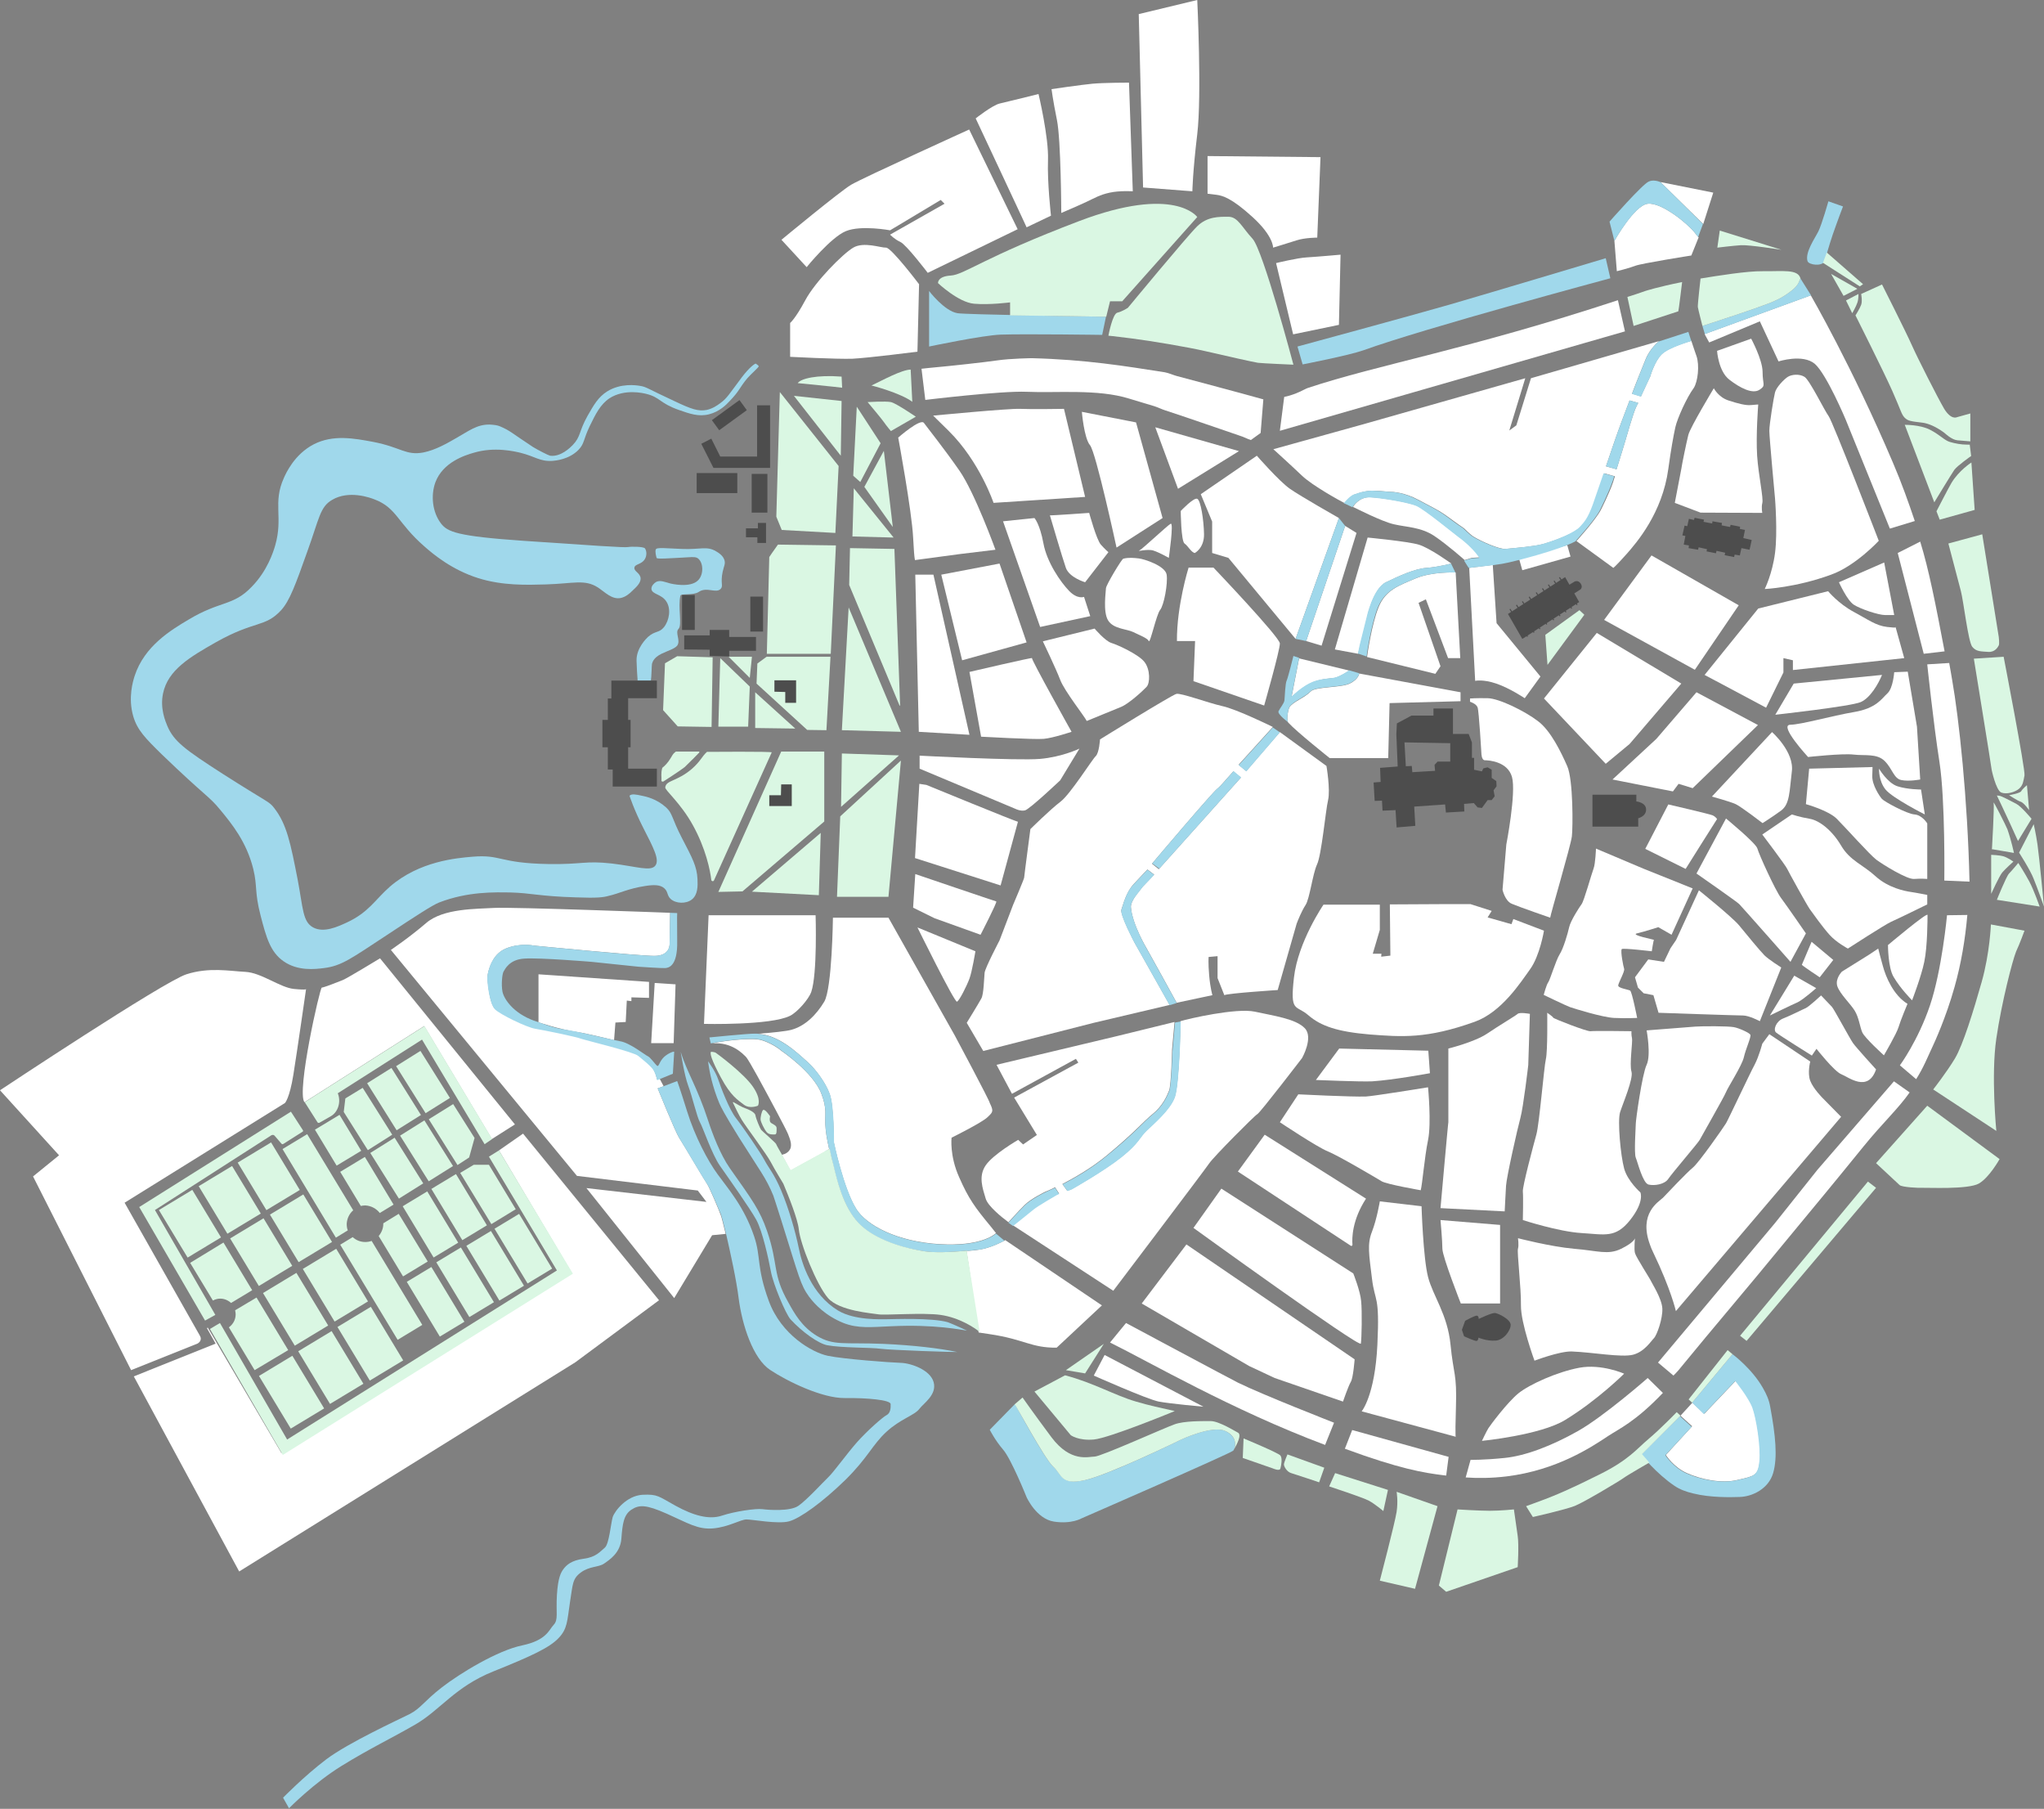 <?xml version="1.0" encoding="utf-8"?>

<svg version="1.1" id="Livello_1" xmlns="http://www.w3.org/2000/svg" xmlns:xlink="http://www.w3.org/1999/xlink" x="0px" y="0px"
	 viewBox="0 0 754.6 667.6" style="enable-background:new 0 0 754.6 667.6;" xml:space="preserve">
<rect x="0" y="0" width="754.6" height="667.6" fill="#808080" stroke="none"/>
<style type="text/css">
	.st0{display:none;}
	.st1{display:inline;stroke:#000000;stroke-width:0.89;stroke-miterlimit:10;}
	.st2{fill: white;}
	.st3{fill:#a0d8eb;}
	.st4{fill:#daf7e3;}
	.st5{fill:#4D4D4D;}
</style>
<g id="Livello_2_00000101073911736054876400000007648433737962889123_" class="st0">
	<path class="st1" d="M367.8,519.8c-18.3-2.7-59.9,12.2-102.8,14.9c-22.6,1.4-47.8,2-65.3,16.3C63.9,662.1,42.8,463.5,40.2,441.4
		c-0.5-21.3,67.4-107,64-124.1L58.4,254c-5.6-30,36.8-42.9,45.6-40.5c-4.6-31.3,26.6-28.8,52.2-39.9c10.8-7.3,23.7-18.4,33.1-9.6
		c5.1,4.7,17.2,4.7,20.1,4.2c2.7-0.5,3.2-1.6,8-13.4c2.7-6.7,6.4-7.9,9.7-10.1c6.5-4.6,10.6,1,12.1,1.4c8.5,2.3,14.9,7.6,21.7,5.9
		c7.5,1,10-9,18.4-17.8c17.4-18.4,20.4-22.2,19.7-29.7c-0.6-5.5,1.3-5.1-1.6-14.9c-1-3.3,2.6-6.5,4.5-9.6c3.1-5,7.2-3.2,16.1-4.1
		c20.3-2,21.8-21,49.6-35.6c5.8-3,18.1-5,35.6-8.2c3.8,0.1,30.7-2.5,34.7,8.8c2.6,7.4-6.4,14.2-3.1,19.4s13.4,0.2,23.5,3.8
		c12.1,4.4,16.9,18.6,22.5,34.7c13.6,39.3,75.9-0.5,77.3,2.2c52.7-1.4,80.4-43.5,116.9-0.7c15.4,18.1,60.9,149.2,66.6,168.1
		c21.7,132.9-61,174.7-64.9,184.8c-22.1,26.4-27.6,36.5-67,81.2c-22,33.9-87.1,15.8-117.3,10.1c-11-2.1-24.4-11.4-48.2-10
		c-17.8,4.6-32.2,7.7-41.9,10.6L367.8,519.8z"/>
</g>
<g id="Livello_1_00000049217459411168692530000013546976312261620393_">
	<g id="a">
		<path class="st2" d="M112.4,406.8l44.2-28.1l25,41.7l8.5-5.4l-49.8-61.3c0,0-12,7.3-13.7,8s-7.1,2.8-7.8,2.8
			S109.4,403,112.4,406.8z"/>
		<polyline class="st2" points="49.4,508 79.6,495.9 76.4,490.2 76.7,490 103.9,536.3 210.9,469.5 184.2,424.6 193.1,418.4 
			243.3,479.9 212.4,502.8 88.3,580 		"/>
		<path class="st2" d="M477.4,123.4l-6.3-26.3c0,0,7.8-1.9,11.3-2.1s12.5-1,12.5-1l-0.6,25.9L477.4,123.4L477.4,123.4z"/>
		<path class="st2" d="M470,91.4c0,0,0.2-4.2-7.6-11.3s-11.1-7.9-13.3-8.2s-3.3-0.4-3.3-0.4V57.6l41.7,0.4l-1.2,29.7
			c0,0-4.5,0-7.6,1S470,91.4,470,91.4L470,91.4z"/>
		<path class="st2" d="M489.7,282.7l-17.2-12.5l-12.4,14.4l-2.8-2.3c0.1-0.1,0.1-0.2,0.1-0.2l12.5-13.8c0,0-13.4-6.6-18.7-7.7
			c-5.3-1.2-15.2-4.9-16.9-4.5c-1.7,0.4-28.2,16.8-28.2,16.8s-0.3,5-1.6,6.2c-1.3,1.2-9.4,14.1-13,16.8S380.4,306,380.4,306
			s-2.3,17.4-2.3,17.9S374,334,374,334l-5,13.1c0,0-5.3,10.1-5.5,11.9s-0.3,7.9-1.2,9.5c-0.9,1.7-5.4,9-5.4,9l6.1,10.4l40.8-10.4
			l28-6.6l-13-23.1c0,0-5.4-10.3-4.8-12.1c0.7-1.8,1.6-6.3,4.7-9.6l4.9-5.2l2.5,1.9l-4.2,4.4l-2.1,2.7c0,0-2.4,2.9-2.3,4.9
			c0.5,6.4,5.8,15.2,5.8,15.2l5,9l6.1,11.1l13.2-2.8c0,0-0.8-2.6-1.2-7.3c-0.4-4.6-0.2-6.8-0.2-6.8l3.3-0.3v8.1l2.5,6.3
			c1.2-0.7,19.7-1.9,19.7-1.9l7-24.5c0.5-1.3,1.8-4.6,3.3-6.9s2.6-11.4,4.2-14.9c1.7-3.5,3.2-20.1,4.1-23.8
			C491.2,291.4,489.7,282.7,489.7,282.7z M425.3,318.8l0.3-0.4c0,0,22-26,23.8-27.3c1.2-0.9,3.9-4.2,5.9-6.4l2.8,2.3l-30.3,33.8
			L425.3,318.8z"/>
		<path class="st2" d="M502.4,248.7l-0.6-0.1c0,0-0.2,2.1-3.5,3.7c-3.3,1.6-12.7,1.1-14.4,2.9c-2.3,2.4-6.6,3.8-7.9,5.9
			c-0.4,0.7-1.2,4.7-0.4,5.6c3.1,3.4,15.3,13.1,15.3,13.1h21.6l0.5-20.3l26.2-0.7v-3.3L502.4,248.7L502.4,248.7z"/>
		<path class="st2" d="M492.7,250.2c2-0.4,5.4-2.7,5.4-2.7l-18.5-4.5l-2.8,14.3c0,0,3.1-3.1,6.6-4.9
			C486.9,250.5,490.7,250.5,492.7,250.2L492.7,250.2z"/>
		<path class="st2" d="M511.7,214.9c4.7-2.3,10.6-5,14.9-5.3c4.2-0.3,9.2-1.6,9.2-1.6s-8-5.8-12.1-7s-18.8-2.6-18.8-2.6l-12.1,41.3
			l8.6,1.6l0.8-3.3l2.5-10C504.6,227.9,507,217.2,511.7,214.9z"/>
		<path class="st2" d="M534.6,242.9h4.5l-1.7-31.6c0,0-8.7-0.4-14.8,2.2c-6.1,2.6-11.1,4.2-13.7,10.7c-2.5,6.2-4.1,17.3-4.2,18.2
			v0.1l25.2,6.2l1.9-2.8l-8.1-23.4l2.7-1.3L534.6,242.9z"/>
		<path class="st2" d="M626.3,131.4c-0.3-0.7-1.1-3.3-1.9-5.6c0,0-8.3,2.3-10.9,4.9c-2.7,2.6-4.3,8.3-4.3,8.3s-1.9,4-3.4,7.3l-3.3-1
			c1.8-4.8,3.8-9.6,4.9-12.4c1.7-4.4,5.1-7,5.1-7l-47.3,13.7l-5.4,17.4l-2.6,1.9l5.9-19.3l-60.2,17.1l-32.8,9.1
			c0,0,6.4,5.8,10.6,9.8c3.9,3.7,14.1,9.3,15.7,10.1l0,0c0,0,2.2-2.7,3.7-3.2s2.8-1,5-1.3s6.1,0.2,7.9,0.3c1.1,0,5.5,0.2,10.7,3
			s6.8,3.5,9.2,5.1c2.1,1.4,4.9,3.6,7.6,5.4c0,0,2.4,2.4,3.4,3c2.7,1.7,9.6,4.8,12,4.6c4.1-0.4,10.5-0.9,13.8-1.8
			c5.3-1.5,11.9-4.2,13.9-6.4c1.4-1.6,2.9-2.8,4.8-8.4c1.2-3.5,2.6-7.5,3.9-11.3l3.9,1.1c-0.3,0.8-0.5,1.6-0.7,2.2
			c-1.4,4.1-4.5,10.2-4.5,10.2c-2,3.8-9,11.5-9,11.5l0,0l13.6,9.9c0,0,0.7-0.4,4.8-5c3.9-4.4,13.3-15.3,15.5-31.5
			c1-7.3,1.9-12.2,2.6-15.4c0.7-3.2,4.2-11,6.8-14.5C626.8,140.9,627.5,134.8,626.3,131.4L626.3,131.4z M604,150.3
			c-0.9,1.6-4,12.5-4,12.5s-1.7,5.7-3.2,10.4l-3.9-1.1c2.3-6.9,4.3-12.5,4.3-12.5s2-5.6,4.4-11.8l3.2,0.9
			C604.4,149.5,604.1,150,604,150.3z"/>
		<path class="st2" d="M545.1,204.1c-1.4-1.7-3.8-4-6.5-6c-2-1.4-12.6-10.3-15.6-11.5c-2.9-1.2-12.6-2.9-17-3.1
			c-4.4-0.2-6.5,3.6-6.5,3.6l0,0c0.7,0.3,10.6,5.4,15.1,6.4c4.7,1.1,9.9,1,14.9,4.3c4.9,3.3,11.1,8.8,11.2,8.9l0,0l2.6-0.8l3-0.2
			C546.4,205.9,546,205.2,545.1,204.1z"/>
		<path class="st2" d="M481.7,379.5c-3.3-3.5-11.6-4.6-18.4-6.1s-24.6,2.6-27.5,3.5c0,0,0,0.1,0,0.2c0,2.2-0.5,23.1-2.1,27.7
			c-1.7,4.8-8,10.1-10.5,12.5s-2.7,4.5-9.2,9.7s-18.4,11.9-18.4,11.9l-1.6,0.6l-1.8-2.5c4.4-2.3,10.6-5.8,16.2-10.4
			c10.8-8.9,13.6-12.6,17.2-15.5s5.2-6.6,6-8.6s1.1-15.2,1.1-15.2l0.9-9.9v-0.2l-21.2,5.2L367.9,393l5.7,10.7l23.6-12.9l0.9,1.4
			l-23.7,12.9l8.4,13.8l-5.1,3.5l-1.8-1.7c0,0-9.2,5.3-12,9.4s-1.1,8.6,0,12.3c0.8,2.7,5.7,6.7,8.4,8.7c0,0,3.4-3.8,5.9-6.3
			s7.8-5,7.8-5s1.4-0.5,3.5-1.6l1.5,2.3l-0.9,0.4c0,0-7.1,4.1-8.6,5.2s-7.6,6.1-7.6,6.1l37.1,24.2c0,0,33.8-44.6,35.4-47
			s16.7-17.6,17.8-18.2c1.1-0.6,16.5-20.7,16.5-20.7S485,382.9,481.7,379.5z"/>
		<path class="st2" d="M259.9,377.9c0,0,24.7,0.6,31.8-3c2.6-1.3,6.8-6,7.8-8.8c2.3-6.7,1.6-28.3,1.6-28.3h-39.5L259.9,377.9
			L259.9,377.9z"/>
		<polygon class="st2" points="339.2,270.1 337.9,212.1 344.6,212.1 357.9,271.2 		"/>
		<path class="st2" d="M339.5,283.7l35.3,14.8c0,0,1.9,1,3.6,0.6s13-11.1,13-11.1l7.1-11.7c0,0-6.4,3.1-14.6,3.8s-44.4-1.2-44.4-1.2
			V283.7L339.5,283.7z"/>
		<path class="st2" d="M362.2,271.9c0,0,19.7,1.1,23.1,0.8s10.3-2.6,10.3-2.6s-15-26.8-14.6-27.2s-23.1,5.1-23.1,5.1L362.2,271.9
			L362.2,271.9z"/>
		<polygon class="st2" points="355.2,243.7 379,237.1 369,208 347.5,212.1 		"/>
		<path class="st2" d="M337.9,206.7l16.4-2.2l13.2-1.6c0,0-7.6-21-13.3-29.2c-5.7-8.2-11.8-15.8-13.1-17.6s-9.5,5.4-9.5,5.4
			s5,27,5.5,36.8S337.9,206.7,337.9,206.7L337.9,206.7z"/>
		<path class="st2" d="M375.8,303.3c-0.4,0.1-33.8-13.6-33.8-13.6l-2.6-0.4l-1.6,27.4l31.6,10.1L375.8,303.3z"/>
		<path class="st2" d="M362,345c0,0,6.3-12.2,5.8-12.3s-29.9-10.1-29.9-10.1l-0.8,12.4l7.9,3.9L362,345L362,345z"/>
		<path class="st2" d="M360.1,351.1c0,0-1.2,7.4-2.2,10.1s-3.7,8.1-4.6,8.5s-14.6-27.4-14.6-27.4L360.1,351.1L360.1,351.1z"/>
		<path class="st2" d="M401.2,266.1c-0.8-1.7-8.2-11-9.8-15.2s-6.4-14.2-6.4-14.2l19.1-4.7c0,0,3.9,4.6,6.2,5.3s10,4.2,12.2,7
			s2.1,7.8,0.8,9.2s-6.5,6.2-9.4,7.4S401.2,266.1,401.2,266.1L401.2,266.1z"/>
		<path class="st2" d="M384,231.4l18.5-4l-2.3-7.1c0,0-2.4,1-5.5-2.2s-8.2-10.5-9.5-17.6s-3.3-9.3-3.3-9.3l-11.6,1.2L384,231.4
			L384,231.4z"/>
		<path class="st2" d="M400.6,183.4l-33.8,2.2c0,0-5.1-15.2-16.5-26.5c-4.9-4.8-5.8-5.7-5.8-5.7s28-2.7,32.1-2.5s16.2,0,16.2,0
			L400.6,183.4L400.6,183.4z"/>
		<path class="st2" d="M387.6,190.2c0.6,0.1,14.5-0.9,14.5-0.9s2.7,9.9,4.3,11.7s2.8,2.8,2.8,2.8l-8.6,11.1c0,0-5.8-1.7-7.1-5.3
			C392.2,205.9,387.6,190.2,387.6,190.2z"/>
		<path class="st2" d="M414.7,206.2c-0.6,0.1-6.4,9.8-6.4,10.9s-1.2,8.7,0.8,11.9s6.9,3.1,9.3,4.3s5.2,2.2,5.7,3.3s2.8-9.8,4.2-11.5
			s2.9-9.7,2.4-13s-8.4-5.8-10.3-6S416.7,205.7,414.7,206.2z"/>
		<path class="st2" d="M431.5,205.9c0,0-3.5-2-5.7-2.7s-6.3,0.5-5.2,0s10.4-9.3,11.6-9.9S431.5,205.9,431.5,205.9z"/>
		<path class="st2" d="M429.2,191.2l-17,10.9c0,0-7.6-35.2-9.8-37.8s-3-12.3-3-12.3l20,3.9L429.2,191.2L429.2,191.2z"/>
		<polygon class="st2" points="457.4,166.5 434.9,180.4 426.5,157.7 		"/>
		<path class="st2" d="M441.1,204.1c0,0,3.5-1.8,3.4-7s-1.2-12.4-2.5-13s-6.1,4.5-6.1,4.5s0.1,11.1,1.4,12S439.8,203.9,441.1,204.1z
			"/>
		<path class="st2" d="M448,209.5h-9.2c0,0-4.4,14-4.3,27.1h6.7l-0.6,14.8l26.1,9c0,0,5.8-20.3,5.8-22.9
			C472.5,235.2,448,209.5,448,209.5L448,209.5z"/>
		<path class="st2" d="M465.4,159.8l1-12.4c-11.1-3.1-20.8-5.6-31.9-8.6c-1.2-0.3-3.2-1.2-4.5-1.4c-14.7-2.3-29.3-4.7-49.1-5.2
			c0,0-7.8,0.1-12.6,0.8c-4.7,0.7-18.7,2.2-21.2,2.4s-6.9,0.7-6.9,0.7l1.4,11.5c0,0,28-3.4,37.4-3c11,0.5,26.2-1.1,37.8,2.5
			c3.2,1,6,1.8,9.3,2.8c1.3,0.4,2.9,1.2,4.2,1.6c10.4,3.4,20.2,6.9,26.8,9.1c2.8,0.9,3.3,1.4,4.7,1.8L465.4,159.8L465.4,159.8z"/>
		<path class="st2" d="M485.8,398.6l8.6-11.6l32.9,0.8l0.6,8.3c0,0-13.5,2.5-21.3,3C502.1,399.3,485.8,398.6,485.8,398.6z"/>
		<path class="st2" d="M472.5,414.2l6.8-10.3c0,0,19.8,1,25,0.8c2.6-0.1,22.9-3.4,22.9-3.4s1.3,13.2,0,19.5s-2.1,16.3-2.7,18.5
			c0,0-12.6-2.2-14.4-3.3c-1.8-1.1-16.2-9.6-20-11.1S472.5,414.2,472.5,414.2z"/>
		<path class="st2" d="M504.3,442.4c-5.2,8-5.2,14.7-5,17c0,0.3-0.3,0.6-0.6,0.4L457,432.4l9.9-13.6L504.3,442.4L504.3,442.4z"/>
		<path class="st2" d="M440.6,453.2l10.3-14.5l48.7,31.3c0,0,2.6,6.5,2.9,10.2c0.4,3.7,0.2,14-0.1,15.7
			C502,497.6,440.6,453.2,440.6,453.2L440.6,453.2z"/>
		<path class="st2" d="M421.5,481.1l16.5-21.8l62.1,42.4c0,0-0.5,6.8-1.4,8.3s-2.9,7.3-2.9,7.3l-25.2-8.7l-9.4-4.4L421.5,481.1z"/>
		<path class="st2" d="M537.5,530.3l-34.8-9.4c0,0,4.9-5.8,5.8-24.6c0.9-18.7-0.9-15.4-2-24.4s-1.8-12.7,0-17.3s2.9-11.2,2.9-11.2
			l15.4,1.8c0,0,0.6,19.1,2.4,26.1c1.8,7,7.2,13.8,8.3,25s2.4,10.5,2,23.1C537.1,532.2,537.5,530.3,537.5,530.3L537.5,530.3z"/>
		<path class="st2" d="M531.8,450.3l22,1.8v29h-14.5c0,0-6.8-17.3-6.8-20.2S531.8,450.3,531.8,450.3z"/>
		<path class="st2" d="M547.1,531.8c0,0,21.5-2.1,30.7-7.7c12.1-7.4,21.8-17.1,21.8-17.1s-8.4-3.7-16.5-2.2s-18.4,6.1-22.6,9.5
			c-4.2,3.5-10.3,11.7-11,12.8S547.1,531.8,547.1,531.8z"/>
		<path class="st2" d="M566.5,502.2c0,0-5.1-13.9-5-20.4s-1.5-19.6-1.1-20.9s0-3.9,0-3.9s11.9,3.1,20.7,3.9c8.8,0.7,12.5,2.4,17.4,0
			s5.1-3.9,5.1-3.9s-0.4,4,0,5.5s5.7,9.7,5.9,10.3s4,6.4,4.2,10.1s-2,9.9-3.1,11s-3.5,5-7.7,6.1c-4.3,1.1-14.9-0.9-22.7-1.2
			C575.7,498.7,566.5,502.2,566.5,502.2z"/>
		<path class="st2" d="M555.5,447.1c-0.4,0-23.7-1.2-23.7-1.2s2.9-32.7,2.9-31.6s0-23.7,0-23.7V387c0,0,9.7-2.4,14.3-5.5
			s10.5-6.6,11.3-7.3s4.5,0,4.5,0l-0.6,18.9c0,0-1.8,15.5-2.9,19.5s-5.1,21.8-5.3,25S555.5,447.1,555.5,447.1L555.5,447.1z"/>
		<path class="st2" d="M562.2,450.3c0,0,13.2,4.3,21.7,4.8s12.5,2,17.9-4.8s3.8-10.2,3.8-10.2s-4.7-4.1-6-8.8
			c-1.3-4.7-2.5-17.6-1.5-20.8s5-12.4,4.2-15s0.5-11.1,0.2-12.3s-0.2-2.6-0.2-2.6s-13.8-0.2-15.1,0s-13.8-4.7-13.8-5
			s-2.2-1.8-2.2-1.8s0.2,14.1-0.5,17.1s-2.4,23.8-3.5,27.8s-5.2,19.3-5,21.1S562.2,450.3,562.2,450.3L562.2,450.3z"/>
		<path class="st2" d="M607.9,380.3c0,0,1.7,9.1,0,12.7s-4,20.4-4,21.7s-0.7,10.9,0,12.6s2.6,9.4,4.7,9.9s5.9,0,7.3-2.1
			s11.1-13.4,11.6-14.4s9-15.8,9.7-17.6c0.7-1.8,5.9-9.8,6.6-12.9s2.8-7.6,2.4-8.3s-4-2.4-6.1-2.8s-11.6-0.4-14.2-0.2
			S607.9,380.3,607.9,380.3L607.9,380.3z"/>
		<path class="st2" d="M617.1,345l7.8-17.1l-18.2-7.3l-17.5-7.4c0,0-0.2,5.6-0.9,7.4s-3.5,11.9-4.4,13.1s-4.1,6.2-4.6,8.5
			s-2.1,7.8-3.5,10s-3.5,9.3-4.2,10.3c-0.7,0.9-1.7,4.7-1.7,4.7s8.3,4,9.7,4.5s12,3.8,16.3,4s8.5,0,8.5,0s-1.9-9.7-2.6-10.1
			s-4.5-0.9-4.4-1.9s2.5-5.2,2.2-6.1s-1.4-6.4-0.9-7.3c0.3-0.5,11.1,0.8,11.1,0.8s0.6-4,0.8-4.2c0.2-0.1-8.8-1.8-6.3-2.4
			c3-0.7,7.9-2.3,7.9-2.3L617.1,345L617.1,345z"/>
		<path class="st2" d="M622.3,320.7l-14.9-7.4l8.5-16.4c0,0,15.1,3.5,16.3,4s1.7,1.4,1.7,1.4s-4.7,7.4-5.7,9
			S622.3,320.7,622.3,320.7L622.3,320.7z"/>
		<path class="st2" d="M626.3,322.4l10.9-20.3c0,0,11.1,9.1,11.6,11.1s6.6,15.4,8.7,18.2c2.1,2.8,9.2,13.1,9.2,13.1L661,355
			c0,0-17.9-20.3-18.9-21.3S626.3,322.4,626.3,322.4L626.3,322.4z"/>
		<path class="st2" d="M711.5,333.8v-3.5c0,0-4-0.8-6.1-1.1s-8.3-1.5-13-5.8s-9.4-5.7-12.7-11.3s-8-9.3-11.6-9.9s-6.6-1.6-6.6-1.6
			l-10.9,7.4c0,0,8.7,11.5,9.2,12.7c0.5,1.1,7.3,13.4,8.3,14.8s4.7,6.6,7.3,9.5s6.8,5.1,6.8,5.1s13.9-9,16-9.9
			S711.5,333.8,711.5,333.8L711.5,333.8z"/>
		<path class="st2" d="M705.9,369.2c0,0,3.4-8.8,4.5-14.2c1.2-5.7,1.2-16.1,1.2-17.3S697,348.8,697,348.8s0,8.4,2.1,11.8
			C701.6,364.9,705.9,369.2,705.9,369.2z"/>
		<path class="st2" d="M704.2,370.5c0,0-2.6,6.2-3.3,8.6s-5.4,10.4-5.4,10.4s-7.1-6.4-8-8.5s-1.2-5.4-2.8-8s-5.4-6.1-6.4-9
			c-0.9-2.8,1.7-5.4,1.7-5.4l10.1-6.3l3.3-2.2c0,0,1,4,1.7,6.4C696.2,360.6,699,367.3,704.2,370.5L704.2,370.5z"/>
		<path class="st2" d="M692.6,394.7c0,0-7.3-8-8.5-9.7s-7.1-12.7-7.8-13.4s-4-4.2-4-4.2s-4.5,4.2-5.7,4.7s-5.7,2.8-8.3,3.8
			s-3.8,4.2-2.6,5.2s13.2,8.5,13.2,8.5l1.7-2.5c0,0,6.6,8.4,9.2,9.4S689.6,403.4,692.6,394.7L692.6,394.7z"/>
		<path class="st2" d="M679.7,412.2l-6.8-6.9c0,0-3.5-3.5-4.6-6.4s0-7.1,0-7.1l-15.1-10.1l-2.6,3.5c0,0-1.2,4.6-2.8,7.7
			c-1.7,3.1-9.7,20.2-10.6,21.7S627,429.4,624.9,431c-2.1,1.7-9.4,9.4-11,11.1c-1.6,1.5-9,5.7-4.8,17.2c0.3,0.9,0.7,1.9,1.2,2.9
			c6.6,13.7,8.4,21.7,8.4,21.7L679.7,412.2L679.7,412.2z"/>
		<path class="st2" d="M711.5,324.4v-20.5c0,0-1.9-3.1-4.7-3.3s-11.1-4.7-12-5.7s-3.7-5.2-3.6-8.5l0.1-3.3l-23.4,0.6l-1.2,13.1
			c0,0,8.3,2.3,11.4,5.4s12.2,13.3,14.6,15.1s11.3,7.3,13.9,7.1S711.5,324.4,711.5,324.4L711.5,324.4z"/>
		<path class="st2" d="M710.6,300.6l-1.4-9.2c0,0-5,0-8.7-1.2s-6.8-6.5-6.8-6.5s-0.2,4.5,2.4,7.7S710.6,300.6,710.6,300.6
			L710.6,300.6z"/>
		<path class="st2" d="M708.9,287.7l-1.2-19.5l-3.4-20.3l-5,0.2c0,0-0.4,5.9-2.5,7.8s-4,5.5-12.3,6.9s-19.3,4.6-23.6,4.7
			s6.6,11.9,6.6,11.9s12.7-1.4,16.8-0.9s8.6-0.5,11.5,2.4s3.3,6.4,6.1,7S708.9,287.7,708.9,287.7z"/>
		<path class="st2" d="M694.8,249.1l-32.6,3.2l-6.8,11.5c0,0,28.1-3.1,31.6-4.7S693.4,252.5,694.8,249.1z"/>
		<path class="st2" d="M703,242.9l-41.1,4.4v-3.6l-3.5-0.8v5.3l-6.4,13l-22.7-12.1l19.8-24.5l25.8-6.4c0,0,3.8,4.6,9.4,7.6
			s8.2,5.1,12.4,5.6s3.1,0,3.1,0L703,242.9L703,242.9z"/>
		<path class="st2" d="M695.6,207.6l-16.7,7.3c0,0,3,6.7,5.5,8.3s9.1,3.8,11.5,3.8h3.4L695.6,207.6L695.6,207.6z"/>
		<path class="st2" d="M693.6,199.6c0,0-17-44-18.5-46s-7-13.3-8.9-14.5s-4.8-0.9-6.2,0s-4.2,3.8-4.7,5.7s-2.1,11.7-2.1,14.2
			s2.1,25,2.1,25s1,12.4,0,20.1s-3.8,13.3-3.8,13.3s11.4-0.5,24.5-5.3C685,208.9,693.6,199.6,693.6,199.6L693.6,199.6z"/>
		<path class="st2" d="M646.5,125l-12.6,4.5c0,0,0.5,7.5,4.5,10.6s8.5,5.4,11.1,3.8c2.6-1.7,1.2-1.7,1.2-6.8
			C650.6,132.6,646.5,125,646.5,125z"/>
		<path class="st2" d="M650.6,189.3l-22.8-0.1l-9.5-3.6c0,0,2.1-10.9,2.4-12.5c0.2-1.6,1.9-9.8,2.6-12.6c0.7-2.8,9.4-17.2,9.4-17.2
			s1.7,3.3,5.4,4.5s6.4,1.9,8.4,1.7s2.6-0.2,2.6-0.2s-0.9,11.2-0.4,19c0.5,7.2,2.4,15.6,1.9,17.4
			C650.2,187.3,650.6,189.3,650.6,189.3L650.6,189.3z"/>
		<polygon class="st2" points="609.7,205 641.9,223.4 625.7,247.2 592.2,228.8 		"/>
		<polygon class="st2" points="620.7,252.3 589.5,233.6 570,257.8 592.8,281.9 601.6,274.6 		"/>
		<polygon class="st2" points="595.3,287.7 611.5,272.7 626.3,255.5 649,267.6 624.9,290.9 619.7,289.3 617.6,292.1 		"/>
		<path class="st2" d="M632,294l22.2-23.8c0,0,8.3,7.3,7.3,14.6c-0.9,7.3-0.7,12-4,14.4s-6.8,4.6-6.8,4.6s-7.8-6-9.9-7
			C638.6,295.8,632,294,632,294L632,294z"/>
		<path class="st2" d="M572.3,338.7c0-0.9,7.6-26.6,8-30s0.5-20.9-1.7-25.9s-6.1-13.2-10.9-16.7c-4.7-3.6-14.2-8.3-18.4-8.4
			s-6.6,0.1-6.6,0.1v1.2c0,0,2.3,0.7,2.8,2.1s1.4,16.9,1.4,16.9s0,2.6,1.3,2.6s8.4,0.4,10,6.2s-2.1,24.9-2.1,24.9l-1.4,16.7
			c0,0,0.9,4.2,3.5,5.2C561,334.8,572.3,338.7,572.3,338.7L572.3,338.7z"/>
		<path class="st2" d="M509.9,353.1l0.1-1.1h-3.2l2.6-8.8v-9.3h-20.8c0,0-9.4,13.7-10.9,26.9s0.7,9.9,5.3,13.9s10.8,6.1,22.6,7.1
			c11.8,0.9,21.1,1.7,38.9-4.7c9.9-3.6,16.8-14.4,20.4-19.4c3.6-5,5.1-14.2,5.1-14.2l-11.3-4.3l-0.7,1.9l-8.8-2.5l1.5-2.4l-7.8-2.5
			h-10.7l-19.1,0.1l0.2,18.9L509.9,353.1L509.9,353.1z"/>
		<polygon class="st2" points="487.9,238.3 482.2,236.6 496.6,194.1 500.8,196.7 		"/>
		<path class="st2" d="M478.3,235.8l16-44.6c0,0-14.1-8-18.1-10.8S464,168.2,464,168.2l-20.7,14.2l4.2,10.1v11.6l6,1.8L478.3,235.8
			L478.3,235.8z"/>
		<path class="st2" d="M597.3,110.8c-55.3,18.2-88.4,23.7-114.5,32.4c-1.4,0.5-4,2.3-8.7,3.3l-1.6,12.5l127.4-36.7L597.3,110.8
			L597.3,110.8z"/>
		<path class="st2" d="M717.9,240.4c-3.4-17.9-5.8-30.1-9-40.5l-8.3,4.2l9.6,37.2L717.9,240.4L717.9,240.4z"/>
		<path class="st2" d="M719.6,244.7c0.4,2,0.7,4.1,1.1,6.3c2.5,14.2,5.7,43.6,6.4,74.4l-9.3-0.4c0,0,0.4-29.7-1.8-43.8
			c-2.2-14-4.5-36-4.5-36L719.6,244.7z"/>
		<path class="st2" d="M726.3,337.7c-0.8,9.1-2.3,18-4.7,26.5c-3.2,11.5-7.7,21.1-7.7,21.1c-2.2,4.7-3.8,8.8-6.5,13l-6-5.1
			c0,0,6.7-9.1,11.1-22.1c4.4-13,6.3-33.3,6.3-33.3L726.3,337.7z"/>
		<path class="st2" d="M617.8,507.7c0.6-0.6,1.2-1.2,1.8-1.9c15.4-18.8,21.1-25.1,43.1-51.9c7.1-8.6,13.3-16,25.3-30.8
			c6.9-8.5,12.8-13.9,17-19.9l-5.8-4.1L671,431.7l-15.7,19.7l-43.2,51.5L617.8,507.7L617.8,507.7z"/>
		<path class="st2" d="M541.1,545.3c4.4,0.3,9.4,0.3,15.2-0.4c18.4-2.3,31.1-10.7,37.4-14.9c4.1-2.7,10.1-5.3,20.2-15.9l-5.6-5.5
			c0,0-16.2,14.2-25.8,19.6s-19.2,9.1-27,9.9s-12.6,0.7-12.6,0.7L541.1,545.3z"/>
		<path class="st2" d="M496.5,534.7c20.1,7.4,29.1,8.9,36.5,9.8c0.3,0,0.6,0.1,0.9,0.1l0,0l0.9-6.9l-35.6-9.9L496.5,534.7
			L496.5,534.7z"/>
		<path class="st2" d="M409.8,495.5c14.6,7.2,45,24.9,79.4,37.8l3.3-8.2c0,0-26.6-10.4-35.5-14.8c-3-1.5-41.3-22-41.3-22
			L409.8,495.5C410,495.5,409.5,495.4,409.8,495.5"/>
		<path class="st2" d="M668.5,109l-39.2,14.3l1.7,3.1l18.7-7.8l6.9,14.8c0,0,8.9-2.9,13.4,0.9c4.4,3.9,11.4,20.6,11.4,20.6
			l16.3,40.2l9.2-2.8l0,0c-2.4-7.1-4.8-13.9-8.1-21.6C683.7,135.2,668.5,109,668.5,109L668.5,109z"/>
		<path class="st2" d="M653.4,374.8l9-14.7l8.1,4.6c0,0-4.6,4.1-6.8,5.2C661.4,370.9,653.4,374.8,653.4,374.8L653.4,374.8z"/>
		<path class="st2" d="M665.2,356.1c0.7,0.7,6.6,4.6,6.6,4.6l5-6.4l-8-6.7L665.2,356.1L665.2,356.1z"/>
		<polygon class="st2" points="240.4,385 248.7,385 249.4,363.3 241.7,362.8 		"/>
		<path class="st2" d="M198.8,377.3v-17.7l40.8,2.8v5.9l-6.5-0.2v1.4l-1.7-0.2l-0.4,7.9l-3.8,0.2l-0.5,6.5c0,0-10.1-2.5-13.6-3
			C206.4,379.9,198.8,377.3,198.8,377.3L198.8,377.3z"/>
		<path class="st2" d="M562.9,257.7c0,0-5.5-3.7-10.5-5.4s-7.8-1-7.8-1l-2.2-41.7l8.7-1.1l1.4,21.5l16.2,19.7L562.9,257.7
			L562.9,257.7z"/>
		<path class="st2" d="M627.2,328.6c0,0,12.1,9.7,14.8,12.9c2.6,3.2,7.9,9.6,9.4,11.1s6.2,4.5,6.2,4.5l-7.9,19.8c0,0-4-2.1-6.2-2.1
			s-31.2-1-31.2-1l-1.9-6.5l-3.6-0.7l-2.1-2.1l-1.1-3.8l4.9-6.6l5.8,0.9l2.4-5l2.1-3.1L627.2,328.6L627.2,328.6z"/>
		<path class="st2" d="M403.8,507.7l4-7.6l36.5,19.1c0,0-12.3-1.1-16.5-1.9S403.8,507.7,403.8,507.7L403.8,507.7z"/>
		
			<rect x="561.2" y="204" transform="matrix(0.962 -0.272 0.272 0.962 -34.555 162.623)" class="st2" width="18.5" height="4.4"/>
		<path class="st2" d="M365.7,452.6c-5.7-6.9-8.1-10.1-11.6-18.1c-3.6-8-2.8-14.6-2.8-14.6s11.1-5.5,13.2-7.5s2.4-2.2,0.9-5.3
			c0.1-0.6-12.9-24.9-12.9-24.9L328,338.7h-20.5c0,0-0.3,26.1-3.2,31c-2.9,4.8-7,9-12.2,10.4c-1.9,0.5-6.6,1-11.6,1.4
			c-0.2,0-0.5,0-0.7,0.1c7.8,0.3,14.8,7.2,18.7,10.7c2.3,2.1,6.2,7,7.8,11.5c1.6,4.5,1.5,17.7,1.5,17.7s3.5,17.1,8.3,24.7
			c3.8,6,15,12.1,31,13c14.5,0.8,19.6-3.2,20.5-4c0.1-0.1,0.1-0.1,0.1-0.1L365.7,452.6z"/>
		<path class="st2" d="M371.1,457.7c0,0-0.1,0.1-0.3,0.2c-1.1,0.6-5.2,2.7-9.1,3.3c-1.1,0.2-2.7,0.4-4.5,0.5c-0.1,0-0.3,0-0.4,0
			l0.2,1.2l4.3,28.9c1.4,0.2,2.7,0.4,4,0.6c12.9,1.9,15.3,5.1,24.8,5l16.7-15.6L371.1,457.7z"/>
		<path class="st2" d="M306.1,424.1c-0.8-3.5-1.3-6.5-1.4-9c-0.2-3.8,0.7-5.8-1.5-11.5c-3-7.9-14.8-15.8-14.8-15.8
			c-1.1-1-4.2-3-7.3-3.9c-4.1-1.2-16.7,0.7-18.1,1.2l0,0c7.2-0.6,11.3,3.9,12.4,5s7.5,13.1,7.5,13.1s7.3,13.5,8,15.3
			s1.7,4.1,0.7,5.8c-1,1.7-3,1.9-3,1.9l3.2,5.9l12.8-7L306.1,424.1L306.1,424.1L306.1,424.1z"/>
		<polygon class="st3" points="304.5,424.9 304.5,425 306,424.1 		"/>
		<path class="st2" d="M338.7,129.8l0.6-24.9c0,0-10.3-13.6-12.2-13.5s-8.2-2.3-12.1,0s-14,12.5-17.7,19.4s-5.6,8.4-5.6,8.4v12.5
			c0,0,17.2,0.9,23,0.7C320.7,132.1,338.7,129.8,338.7,129.8L338.7,129.8z"/>
		<path class="st2" d="M442,0c0,0,1.7,35.3,0,49.5s-1.8,21.1-1.8,21.1L422,69.2l-1.6-64L442,0L442,0z"/>
		<path class="st2" d="M418.2,70.6c0,0-4.9-0.3-8.5,0.5c-3.7,0.8-5.4,1.9-8.6,3.4s-9.3,4.1-9.3,4.1s-0.1-26.9-1.6-34.3
			s-2-11.4-2-11.4s10.8-1.6,15.1-2s13.5-0.4,13.5-0.4L418.2,70.6L418.2,70.6z"/>
		<path class="st2" d="M360.2,43.7c0,0,6.2-4.9,8.9-5.5s14.3-3.5,14.3-3.5s3.8,15.9,3.5,24.3s1.1,20.6,1.1,20.6l-9,4.3
			C379.1,84,360.2,43.7,360.2,43.7z"/>
		<path class="st2" d="M375.7,84.6l-33.2,16.1c0,0-7.9-10.4-10.1-11.4s-3.8-2.7-3.8-2.7l20.1-11.4l-1.4-1.4L328.6,85
			c0,0-10.7-2-16.3,0.3s-14.5,13.3-14.5,13.3l-9.3-10.1c0,0,21.5-17.8,25.7-20.3s43.6-20.4,43.6-20.4L375.7,84.6z"/>
		<path class="st2" d="M625.6,85.8c-2.7-3.4-12.3-11.2-17.3-10.6S596,88.9,596,88.9l0.9,11.2c0,0,4.5-1.1,6.8-2s20.7-3.8,20.7-3.8
			l2.7-6.7C626.7,87.2,626,86.3,625.6,85.8z"/>
		<polygon class="st2" points="613,67.2 613,67.2 628.8,82.7 632.5,71.1 		"/>
		<path class="st2" d="M113,365c0,0,0.6,0.5-4.5,0s-12-6-17.9-6.3s-13.4-1.8-21.8,0.9S0,402.4,0,402.4l21.8,24l-9.6,7.8l36.2,71.5
			l24.5-9.8c0,0,2-1,0.9-2.9S46,443.9,46,443.9l59.2-36.8c0,0,1.7-1.7,3.1-10.4S113,365,113,365L113,365z"/>
		<path class="st2" d="M620.4,522.5l4.3,3.9L615,537c0,0,2.8,4.5,7.8,6.7c4.9,2.2,12.6,4,18.7,2.5c6.1-1.4,7.6-1.5,8.2-6.8
			c0.6-5.3-1.2-16.3-2.6-20c-1.4-3.7-6.3-9.8-6.3-9.8l-11.6,12.2l-4.4-4.1"/>
		<path class="st2" d="M261,436.9c-0.9-1.3-8.8-14.7-10.3-17c-1.4-2.2-7.9-18.2-7.9-18.2l2.2-0.8l-1.6-3l-0.9,0.4
			c0,0-0.2-1.7-1.1-3.3c-0.8-1.7-4.1-4.2-5.9-5.7s-18.9-5.5-21-6.3c-2.1-0.7-13.9-3.2-17-3.7s-12.9-5.2-14.9-7.2
			c-1.5-1.5-2.2-6.5-2.5-9.6c-0.1-1.3-0.2-2.6,0.2-3.9c0.7-2.6,2.2-6.7,6.4-8.5c5.4-2.2,10.4-1.1,10.4-1.1s38.9,3.8,44.5,3.8
			c6,0,5.6-4.5,5.6-4.5l0.2-11.4c0,0-58.6-2.2-65-1.8s-18.8,0.1-25.1,5.6c-6.3,5.4-13,9.9-13,9.9L213,434l44.6,5.4l3.2,4.2
			l-44.3-5.1l32.4,40.6l14-23.2l5-0.5c-0.9-3.7-1.6-6.5-1.8-6.9C265.6,447,261.9,438.2,261,436.9z"/>
	</g>
	<g id="b">
		<path class="st3" d="M244.6,390.7c-1.4,1.7-1.4,3.2-2.1,2.6c-0.7-0.6-2.5-3.2-3.4-3.5c-0.9-0.4-6.7-5-10.2-5.5
			c-3.5-0.6-13.8-3.2-18.6-4s-5.4-0.8-13.2-3.6c-7.7-2.8-11.1-8.1-11.6-10.7s-0.1-6.6,0.4-7.4s2.1-4.5,7.7-4.8
			c5.5-0.4,24.8,1.2,24.8,1.2l17.3,1.8c0,0,8.8,0.6,9.9,0.5c1.1-0.1,4.6-0.5,4.4-9.9c-0.1-9.4,0-10.4,0-10.4l-2.6-0.1l-0.2,11.4
			c0,0,0.2,4.4-5.4,4.5s-44.7-3.8-44.7-3.8s-5-1.2-10.4,1.1c-5.4,2.2-6.7,8.8-6.8,10.6c-0.1,1.8,0.8,9.8,2.8,11.8s11.8,6.7,14.9,7.2
			c3.1,0.5,14.9,2.9,17,3.7c2.1,0.7,19.2,4.8,21,6.3s5.1,4,5.9,5.7c0.8,1.7,1.1,3.3,1.1,3.3l0.9-0.4l4.9-2l0.5-8.1
			C248.7,387.9,246,389,244.6,390.7z"/>
		<path class="st3" d="M452.2,528.1c-4.9-2.1-16.3,3.3-16.3,3.3s-26.5,13-35.4,14.9s-8.4-2.1-11.7-5c-3.3-3-14.1-23.1-14.1-23.1
			l-9.3,9.5c0,0,1.9,3.8,4.9,7.3c3,3.4,8.7,17.6,8.7,17.6s3.6,8,10.1,9s10.2-1.2,10.2-1.2s55.1-24,56-25c0.1-0.1,0.2-0.3,0.3-0.5
			C456.3,533.4,456.5,530,452.2,528.1z"/>
		<path class="st3" d="M664.7,102.8c-0.5,0.7-0.4,2.2-3.2,4.4c-3.7,2.9-6.1,4-13.5,6.6s-19.5,6.5-19.5,6.5l0.9,3l39.2-14.3
			L664.7,102.8z"/>
		<path class="st3" d="M608.7,67c-2.3,0.9-14.5,14.8-14.5,14.8l1.8,7.1c0,0,7.4-13.1,12.3-13.7c5-0.6,14.6,7.2,17.3,10.6
			c0.4,0.5,1.1,1.4,1.3,1.7l1.8-4.8L613,67.2C612,66.8,610.2,66.3,608.7,67z"/>
		<path class="st3" d="M423.3,350.1c0,0-5.2-8.8-5.8-15.2c-0.2-2,2.3-4.9,2.3-4.9l2.1-2.7l4.2-4.4l-2.5-1.9l-4.9,5.2
			c-3.2,3.2-4,7.8-4.7,9.6c-0.7,1.8,4.8,12.1,4.8,12.1l13,23.1l2.6-0.8l-6.1-11.1L423.3,350.1z"/>
		<path class="st3" d="M458.2,286.9l-2.8-2.3c-2,2.2-4.7,5.6-5.9,6.4c-1.9,1.4-23.8,27.3-23.8,27.3l-0.3,0.4l2.6,1.9L458.2,286.9z"
			/>
		<path class="st3" d="M457.3,282.4l2.8,2.3l12.4-14.4l-2.6-1.8l-12.5,13.8C457.5,282.2,457.4,282.3,457.3,282.4z"/>
		<path class="st3" d="M498.1,247.4c0,0-3.4,2.3-5.4,2.7s-5.8,0.3-9.3,2.1s-6.6,4.9-6.6,4.9l2.8-14.3l-2.1-0.7c0,0-2,8.1-2.5,9.1
			s-0.7,6-0.8,7.2s-1.7,3-2.2,4.1s3.6,4.1,3.6,4.1c-0.8-0.9,0-4.9,0.4-5.6c1.2-2.1,5.6-3.6,7.9-5.9c1.8-1.8,11.1-1.3,14.4-2.9
			c3.3-1.6,3.5-3.7,3.5-3.7L498.1,247.4L498.1,247.4z"/>
		<path class="st3" d="M522.5,213.5c6.1-2.6,14.8-2.2,14.8-2.2l-1.6-3.3c0,0-5,1.3-9.2,1.6s-10.1,3-14.9,5.3s-7.1,13-7.1,13l-2.5,10
			c-0.4,2-0.7,3.3-0.7,3.3l3.2,1.1c0.1-0.9,1.7-11.9,4.2-18.2C511.4,217.7,516.4,216.1,522.5,213.5z"/>
		<path class="st3" d="M607.4,133c-1.1,2.7-3.1,7.6-4.9,12.4l3.3,1c1.5-3.3,3.4-7.3,3.4-7.3s1.6-5.7,4.3-8.3s10.9-4.9,10.9-4.9
			l-1.1-3.4l-10.8,3.5C612.4,125.9,609.1,128.6,607.4,133z"/>
		<path class="st3" d="M592.9,172.1l3.9,1.1c1.5-4.7,3.2-10.4,3.2-10.4s3.1-10.9,4-12.5c0.2-0.3,0.4-0.9,0.8-1.6l-3.2-0.9
			c-2.4,6.2-4.4,11.8-4.4,11.8S595.2,165.2,592.9,172.1z"/>
		<path class="st3" d="M590.7,188.2c0,0,3.1-6.2,4.5-10.2c0.2-0.6,0.5-1.3,0.7-2.2l-3.9-1.1c-1.3,3.8-2.7,7.8-3.9,11.3
			c-2,5.6-3.4,6.8-4.8,8.4c-2,2.2-8.6,4.9-13.9,6.4c-3.3,0.9-9.7,1.4-13.8,1.8c-2.4,0.2-9.3-2.9-12-4.6c-1-0.6-3.4-3-3.4-3
			c-2.7-1.7-5.5-4-7.6-5.4c-2.4-1.6-3.9-2.3-9.2-5.1c-5.2-2.8-9.6-3-10.7-3c-1.8-0.1-5.7-0.6-7.9-0.3c-2.2,0.3-3.5,0.8-5,1.3
			s-3.7,3.2-3.7,3.2l0,0l0,0l3.2,1.5l0,0l0,0c0,0,2.1-3.8,6.5-3.6s14.1,1.9,17,3.1c2.9,1.2,13.6,10,15.6,11.5c2.7,1.9,5.1,4.3,6.5,6
			c0.9,1.1,1.3,1.8,1.2,1.7l-3,0.2l-2.6,0.8l0,0l0,0l1.7,2.7c0,0,8.8-0.9,12.3-1.5c4.2-0.7,21.1-5.1,27.1-8.3h-0.1
			c0.1,0,0.1-0.1,0.2-0.1l0,0C581.7,199.6,588.8,192,590.7,188.2z"/>
		<path class="st3" d="M431.7,402.6c-0.8,2-2.4,5.7-6,8.6s-6.4,6.7-17.2,15.5c-5.6,4.6-11.7,8.1-16.2,10.4l1.8,2.5l1.6-0.6
			c0,0,11.9-6.7,18.4-11.9c6.5-5.2,6.7-7.3,9.2-9.7s8.8-7.7,10.5-12.5c1.6-4.6,2.1-25.7,2.1-27.9l-2.1,0.4l-0.9,10.1
			C432.8,387.4,432.5,400.6,431.7,402.6z"/>
		<path class="st3" d="M390.1,441.1l0.9-0.4l-1.5-2.3c-2.2,1-3.5,1.6-3.5,1.6s-5.3,2.5-7.8,5s-5.9,6.3-5.9,6.3l1.7,1.2
			c0,0,6.2-4.9,7.6-6.1S390.1,441.1,390.1,441.1z"/>
		<path class="st3" d="M281.1,383.8c3.1,0.9,6.3,2.9,7.3,3.9c0,0,11.7,7.9,14.8,15.8c2.2,5.7,1.3,7.7,1.5,11.5
			c0.1,2.5,0.6,5.5,1.4,9l0,0l-0.1,0.1l0.2-0.1c0.4,2,1,4.1,1.5,6.4c1.2,4.9,3.5,14.9,9.2,21c4.8,5.1,13.7,8.8,24.1,10.4
			c3.7,0.6,9.6,0.4,16.2-0.2v0.1c1.8-0.2,3.3-0.4,4.5-0.5c3.9-0.6,8-2.7,9.1-3.3l-3.1-2.6c-0.9,0.8-6.1,4.8-20.5,4
			c-16-0.9-27.3-7-31-13c-4.8-7.7-8.3-24.7-8.3-24.7s0.1-13.2-1.5-17.7s-5.5-9.4-7.8-11.5c-3.9-3.5-11-10.4-18.7-10.7
			c0.2,0,0.5,0,0.7-0.1c-0.7-0.1-1.4-0.1-2.1-0.1c-2.7,0-16.6,1.4-16.6,1.4l0.5,2.2l0.6-0.1C264.4,384.6,276.9,382.6,281.1,383.8z"
			/>
		<path class="st3" d="M196.8,165c-8.2-5.4-8.4-6-12.1-7.6c-1.1-0.5-2.3-0.6-3.9-0.7c-4.8-0.1-7.9,2.5-12.4,5
			c-3.3,1.9-7.6,4.4-12.1,5.3c-6.5,1.2-8.2-1.9-18.5-3.9c-7-1.3-14.8-2.8-22,0.9c-7.1,3.7-10.2,10.6-11,12.4
			c-4.2,9.3-0.2,14.4-3.2,24.9c-0.7,2.4-2.9,9.4-8.7,15.3c-6.9,7.2-11.5,5-23.3,12.1c-6.4,3.8-16.3,9.7-19.9,20.8
			c-0.6,1.9-2.5,8-0.5,14.9c1.5,5.1,4.5,8.1,10.5,14C76.2,294.3,77,293.6,81.4,299c4.2,5.1,9.6,11.7,12.1,21.7
			c1.6,6.6,0.4,8.3,2.7,17.2c2.1,8.1,3.6,13.5,8.5,16.9c5.3,3.7,11.7,2.9,14.9,2.5c6.5-0.8,10-3.5,23.1-12.1
			c11.2-7.4,16.9-11.1,19.4-12.1c10.6-4.1,20.5-3.8,26.5-3.7c7.5,0.2,10.5,1.4,24,1.8c7.9,0.3,10,0,11.9-0.5c4.4-1,7.2-2.7,13.7-3.7
			c3.2-0.5,5.6-0.5,7.1,0.9c1.4,1.3,0.9,2.6,2.3,3.9c1.9,1.7,5.6,1.9,7.8,0.2c2.3-1.8,2.2-5.1,2.1-7.5c-0.2-4.7-1.9-7.8-5.7-15.1
			c-3.9-7.5-3.4-9.1-5.9-11.4c-3.4-3.1-7.3-4-8.9-4.3c-2.2-0.5-3.9-0.8-4.6,0c0,0,1.6,5,5,11.7c3.9,7.6,6.1,11.8,4.6,14
			c-1.7,2.4-6.8,0.4-16.2-0.7c-9.9-1.1-10.8,0.4-23.3,0.2c-18.4-0.3-17.3-3.6-28.1-2.7c-5.8,0.5-19.5,1.6-30.4,11
			c-5.5,4.8-7.8,9.5-16,13.3c-3.5,1.6-8.5,3.9-12.4,1.8s-3.7-7.1-5.7-17.6c-2.6-13.3-4-20.5-8.7-26.5c-1.9-2.5-2.1-1.8-19-12.6
			c-14-9-18-12-20.4-17.6c-0.7-1.7-2.8-6.5-1.6-12.1c1.8-8.7,10.1-13.5,19.4-18.8c14.5-8.2,18.2-5.4,24.2-11.9
			c3.1-3.4,5.3-9.4,9.6-21.5c4.5-12.4,4.7-16.6,9.2-19.2c6.2-3.7,14.1-0.8,15.6-0.2c8.3,3.1,8.5,8.7,18.5,17.4
			c3.3,2.9,10.1,8.6,19.9,11.7c9,2.8,17.9,2.5,24.9,2.3c10.2-0.3,14.3-2,19.2,1.1c2.6,1.7,5.2,4.6,8.5,3.9c1.8-0.4,3.2-1.6,4.3-2.7
			c1.5-1.4,3.1-2.9,3-4.6c-0.2-2-2.5-2.5-2.3-3.9s2.7-1.1,3.9-3.2c0.7-1.2,0.7-2.9,0-3.9c-0.5-0.7-5.2-0.7-6.2-0.5
			c-1.1,0.3-13.6-0.6-38.7-2.3c-24.6-1.7-28-3.3-30.4-6.4c-3.2-4.2-3.8-10.3-2.1-15.1c2.8-7.6,11.1-10.1,14.2-11
			c7.7-2.3,15-0.5,17.2,0c5.6,1.4,7.2,3.3,11.9,3c1.1-0.1,6.1-0.5,9.6-4.1c2.2-2.3,1.7-3.7,4.1-8.7c2.2-4.5,3.9-8,7.3-10.3
			c5.6-3.6,12.5-1.9,13.7-1.6c5.1,1.3,4.8,3.4,11.9,5.9c4,1.4,7.3,2.6,11.2,1.6s6.4-3.6,7.5-4.8c3.8-3.9,3.6-4.9,6.6-8.5
			c1.5-1.7,4.2-4,4.2-4.4c0-0.3-1.1-1-1.1-1c-0.3,0-2.2,1.2-5.1,5c-4.8,6.4-5.5,7.8-8,9.6c-1.2,0.9-2.8,2-5,2.5
			c-3.1,0.6-5.7-0.3-11.8-3.2c-10.2-4.7-10.3-5.3-12.9-5.7c-1.3-0.2-7-1.1-12.1,2.1c-3.3,2.1-4.9,5-7.2,9c-3.3,5.9-2.4,7.6-5.5,10.8
			c-0.8,0.8-4.3,4.4-8.3,3.9C202.3,168,198.8,166.2,196.8,165L196.8,165z"/>
		<path class="st3" d="M344.7,510.2c-1.2-4.6-8.4-7.1-12.2-7.2c-3.8-0.1-21.2-1.4-26.9-2.6c-5.7-1.2-17.2-7.7-21.8-20.3
			c-4.6-12.6-2.8-16.2-5.4-23.8c-3.7-11-9.8-17.8-13.4-22.8c-3.7-5-8.5-14.2-11.3-23.2S250,399,250,399l-5,1.9l-2.2,0.8
			c0,0,6.5,15.9,7.9,18.2c1.4,2.2,9.3,15.7,10.3,17s4.6,10,5.2,11.4c0.2,0.5,0.9,3.2,1.8,6.9c1.6,6.9,3.9,17.4,4.7,24
			c1.3,10,5.3,22.2,11.6,26.4s19.2,10.5,27.6,10.4s16.8,0.7,16.9,2.2s-0.1,3.4-1.5,4.1c-1.4,0.7-7.3,5.9-11,10.1
			c-3.7,4.2-8.5,10.9-10.5,12.8c-2,1.9-8,8.5-11.1,10.6s-11,1.5-13.3,1.2s-10.1,0.8-14.9,2.4s-10.6-0.1-17-3.6s-6.6-4.4-12.4-4.1
			c-5.8,0.4-10.1,5.9-10.9,8.2c-0.7,2.4-1.3,9.9-2.9,11.3c-1.7,1.4-3.2,3.5-7.8,4.1s-6.4,2.4-7.4,3.7s-2.1,3.2-2.5,9.7
			s0.6,9.1-1.2,11s-2.6,5.7-11.7,7.6s-22.9,10.3-29.6,15.5c-6.7,5.2-7.7,7.7-12,9.9c-4.4,2.2-22.3,10.4-30.6,16.6
			c-8.3,6.3-16,14.2-16,14.2l2.2,3.9c0,0,9.1-9.3,19.5-15.7s17.9-9.9,27.1-15.2s14.6-13.9,28.8-19.6c14.2-5.7,20.8-8.8,24.1-12.3
			c3.3-3.4,3.2-6.4,4.2-13.1c1.1-6.7,0.8-8.7,4-11.1c3.2-2.4,6.6-1.9,8.6-3.3c2-1.4,6-3.9,6.4-9.2s0.8-8.8,3.7-10.7
			s5.4-1.9,13.1,1.5s11.4,5.9,17.1,5.4c5.7-0.5,10.1-3.3,12.3-3.3s11.6,1.8,15.7,0.7s12.4-7.1,20.8-15.3c8.4-8.3,9.9-12.9,15.1-17.7
			s10.4-6.1,12.2-8.5C341,517.9,345.9,514.8,344.7,510.2L344.7,510.2z"/>
		<polygon class="st3" points="494.3,191.2 496.6,194.1 482.2,236.6 478.3,235.8 		"/>
		<path class="st3" d="M235.4,251.2c-0.1-0.9-0.4-6-0.4-7.4c-0.1-4.7,3.8-8.3,4.2-8.7c2.7-2.4,4.1-1.4,5.9-3.6
			c2-2.5,2.7-6.8,0.9-9.5c-1.8-2.8-5.3-2.6-5.5-4.6c-0.1-1.1,0.9-2.1,1.7-2.6c1.5-0.8,3.2,0,5.1,0.5c0.3,0.1,7.6,1.9,10.5-1.2
			c2-2.1,1.9-6.3,0-7.9c-0.7-0.6-1.5-0.7-4.1-0.5c-7.3,0.4-11.2,0.7-11.3,0.2c-0.2-0.7-0.6-2.3-0.3-3.1c0.3-0.9,3.9-0.4,9.6-0.2
			c6.9,0.3,9.2-1.2,12.7,0.9c0.8,0.5,2.6,1.5,3.1,3.4c0.3,1.3-0.2,1.9-0.7,4.1c-0.9,4.2,0.3,5.2-0.7,6.3c-1.7,1.9-5.2-0.9-8.2,1.2
			c-2,1.3-6.5,0.5-6.7,1.3c-1,4.2,0.7,10.9-0.7,12.3c-1.2,1.2,1.2-1.2,0,0c-1.4,1.4,0.9,4.3-0.5,6.2c-1,1.2-3.3,1.8-5.8,3
			c-3.2,1.6-3.3,3.3-3.5,3.7c-0.1,0.3-0.2,5.2-0.4,6.2"/>
		<path class="st3" d="M353.4,499c-6.8-1.4-16.2-2.5-27.2-3c-14.6-0.6-18.4,0.8-24.7-3c-5.4-3.3-8.1-8-10.4-12.2
			c-6.1-10.7-3.6-13.8-7.9-26.4c-2.7-7.8-5.4-11.4-13.8-23.3c-3.5-5-6.4-12.7-7.9-17.3c-4.2-12.9-7.9-18-10.2-25.6
			c0,0,1.3,8.6,2.8,12.6s3.2,11.5,4.3,13.4s4.4,11.8,7.4,16.1s11.1,15.7,13.4,19.9s4.5,14.3,5.4,19.1s5.4,15.5,7.2,17.6
			c4.4,4.8,10.4,9,13.6,9.6c5.2,1,16.1,0.8,19.7,1.3S352.3,499.1,353.4,499"/>
		<path class="st3" d="M369.5,123.5c-6.6,0.2-26.5,4.4-26.5,4.4v-20.5c0,0,5.6,7.4,10.5,8.2c3.1,0.5,46.8,1.2,54.8,1.3l-1.4,6.7
			C407,123.6,378.9,123.2,369.5,123.5L369.5,123.5z"/>
		<path class="st3" d="M357,491.1c-1.9-0.2-11.6-2.4-28.1-1.6c-7.3,0.3-12.1,0.9-17.5-1.2c-6.7-2.7-10.7-7-12.7-9.7
			c-3.2-4.4-3.6-7-10.3-28.3c-1.7-5.3-2.5-7.9-2.9-9c-2.7-6.6-4.9-9.1-12.7-21.5c-5.6-9-6.6-11.2-7.2-12.5
			c-2.6-6.2-3.7-11.7-4.2-15.6c0,0,2.7,3.6,3.7,6.6s4.1,11.2,6.7,14.5s9.1,12.8,10.5,15.5s3.5,4.9,6.1,11.1
			c2.7,6.4,5.2,14.9,6.5,21.3c1.1,5.6,4.6,17,14.5,23c6.1,3.7,16.1,3.2,18.2,3.2s16.2-0.6,22.3,1.1C351.6,488.6,357,491.1,357,491.1
			L357,491.1z"/>
		<path class="st3" d="M480.9,134.5l-1.9-6.6c0,0,42-11.4,55.9-15.4c14.5-4.2,57.9-17.2,57.9-17.2l1.7,7.4c0,0-68.9,18.5-91.2,26.6
			C497.9,131.2,480.9,134.5,480.9,134.5L480.9,134.5z"/>
		<path class="st3" d="M675,74.3c0,0-2.4,8.5-3.7,11.1s-5,7.8-4,11c0.5,1.4,5.3,2,6.2,0.1c0.4-0.9,1.6-5.5,3.1-9.9
			c1.8-5.2,3.8-10.4,3.8-10.4L675,74.3L675,74.3z"/>
		<path class="st3" d="M653.5,519.1c-0.4-2.4-1.4-4.6-2.6-6.7c-4.1-7.3-11.3-12.6-11.3-12.6l-14.9,17.9l0.5,0.5l3.8,3.7l11.6-12.2
			c0,0,4.9,6.1,6.3,9.8c1.4,3.7,3.2,14.6,2.6,20c-0.6,5.3-2.1,5.4-8.2,6.8c-6.1,1.4-13.7-0.3-18.7-2.5c-4.9-2.2-7.8-6.7-7.8-6.7
			l9.7-10.5l-4.3-3.9l-1.8,1.8l-12.5,12.4c0,0,5.6,7,12.3,11.5c1.9,1.3,4.3,2.2,6.9,2.8c6.4,1.6,13.8,1.4,17.1,1.3
			c4.7-0.1,10.7-3,12.4-8.8S655.5,529.8,653.5,519.1z"/>
	</g>
	<g id="c">
		<polygon class="st4" points="265.9,242.9 276.8,253.4 276.2,268.2 265.2,268.2 		"/>
		<polygon class="st4" points="276.8,250.2 277.6,242.4 269,242.4 		"/>
		<polygon class="st4" points="293.6,268.9 278.8,255.5 278.8,268.2 278.8,268.7 		"/>
		<polygon class="st4" points="279.3,252.3 298,269.4 305.1,269.5 306.6,242.4 283,242.4 279.6,244.9 		"/>
		<path class="st4" d="M308.6,201.3l-21.4-0.3l0,0l-1.2,1.7c0,0-2,2.8-2,2.9l0,0l-0.9,35.7h23.6L308.6,201.3z"/>
		<polygon class="st4" points="288.4,277.4 265.2,329.2 264.7,329.2 274.1,329 304.3,303.2 304.3,277.4 		"/>
		<polygon class="st4" points="310.5,297.8 331.9,278.8 310.8,278.1 		"/>
		<polygon class="st4" points="277.6,329.1 302.3,330.4 303,307.4 		"/>
		<polygon class="st4" points="328,331 332.6,280.7 310.2,301.3 309,331 		"/>
		<polygon class="st4" points="262.7,268.3 263.1,242.6 250,242.2 245.5,244.8 244.8,262.1 250.2,268.1 		"/>
		<path class="st4" d="M244.5,283.4c0.9-0.7,2.1-1.9,3.1-3.6c1.1-1.9,1-1.6,1.9-2.4h8.5c0.2,0,0.3,0.3,0.1,0.4c0,0-3.5,3.6-5.1,5.1
			c-0.1,0.1-0.1,0.1-0.2,0.2c-1.6,1.3-8,5.4-8,5.4c-0.3,0-0.6-0.1-0.6-0.3C244.3,286.8,243.9,285.5,244.5,283.4L244.5,283.4z"/>
		<path class="st4" d="M245.6,290.6c0.3-2.7,4.3-2.1,9.8-6.8c3.4-3,3.6-4.5,5.6-6.3c0,0,24.3-0.2,23.9,0.2l-21.3,47.2
			c-0.2,0.5-0.9,0.4-1-0.1c-0.4-3.5-2-11.6-6.9-20.4C251.2,296.3,245.4,291.6,245.6,290.6L245.6,290.6z"/>
		<polygon class="st4" points="332.6,270.1 313.3,224.2 310.8,269.5 		"/>
		<path class="st4" d="M332.1,260.4l-18.6-44.5l0.3-13.6l16.4,0.3l2.1,57.7C332.3,260.5,332.2,260.5,332.1,260.4z"/>
		<polygon class="st4" points="315.2,180.2 329.9,198.4 314.7,198 315.2,180.3 		"/>
		<polygon class="st4" points="309.6,172 287.9,144.7 286.6,190.7 288.6,195.6 308.4,196.7 		"/>
		<polygon class="st4" points="293.1,146.1 310.4,168.2 310.7,148 		"/>
		<polygon class="st4" points="315,175.6 317.6,177.9 325.1,163.6 316.3,150.1 		"/>
		<polygon class="st4" points="329.6,194.5 326.3,166.4 319.1,179.7 		"/>
		<path class="st4" d="M433.7,520.8c-4.9-1.1-9.6-2.1-14.3-3.5c-7.9-2.3-15.6-6.9-26.2-9.7l-11.3,6l13.4,16.1c0,0,2.8,2.1,8.5,1.6
			S433.7,520.8,433.7,520.8z"/>
		<path class="st4" d="M328.9,159.1l9.2-5.3c0,0-7.3-5-9.2-5.4s-8.6,0-8.6,0s5.3,6.3,6.1,7.5S328.9,159.1,328.9,159.1L328.9,159.1z"
			/>
		<path class="st4" d="M634.9,85.1l-0.9,6.3c0,0,5.7-0.7,8.7-0.9s15,1.7,15,1.7L634.9,85.1z"/>
		<polygon class="st4" points="680.6,109.2 685.7,106.6 676,101.1 		"/>
		<path class="st4" d="M681.5,110.9l4.6-2.4c0,0,0.1,1.7-0.4,3.2s-1.9,3.9-1.9,3.9L681.5,110.9z"/>
		<path class="st4" d="M687.1,108.5c0,0,0.5,2.6,0,4s-2.1,3.9-2.1,3.9s10.4,20.7,13.6,27.9s3.3,8.5,4.5,9.8s2.5,1.4,6.6,1.9
			s8.3,3.9,8.3,3.9s2.5,2.4,4.6,2.6s4.8,0.4,4.8,0.4v-10.3l-5,1.4c0,0-2.1,1.1-4.7-3.2c-2.5-4.3-9.7-18.5-11.8-23.2
			c-2.3-5.2-11.1-22.6-11.1-22.6L687.1,108.5L687.1,108.5z"/>
		<path class="st4" d="M714.1,185.4l-10.9-28.6c0,0,5.6-0.1,9.3,1.8s5.3,3.9,7.3,4.5s4.3,1,6.2,1s1.2,0.1,1.2,0.1l0.5,4.1
			c0,0-5,3.5-6.2,5.1C720.4,175,714.1,185.4,714.1,185.4L714.1,185.4z"/>
		<path class="st4" d="M727.8,170.7l1.2,17.5l-12.9,3.6l-1.2-3.1c0,0,4.6-8.9,5.5-10.4C723.2,173.6,727.8,170.7,727.8,170.7z"/>
		<path class="st4" d="M719.3,200.6l12.5-3.4l6.1,37.9c0,0,0.3,2.5,0,3.1s-1.4,2.6-3.9,2.4s-4.4,0-5.9-1.9s-3.2-16.8-4.2-20.6
			S719.3,200.6,719.3,200.6L719.3,200.6z"/>
		<path class="st4" d="M728.7,243.1l11-0.7c0,0,8.1,41.8,7.7,43.8s-0.5,3.6-2,4.9s-4.7,2.2-6.6,1.4s-3.6-8.4-3.6-8.9
			S728.7,243.1,728.7,243.1L728.7,243.1z"/>
		<path class="st4" d="M749.1,299c0,0-2-2.8-3.1-3.1s-4.3-2.4-4.3-2.4s4.1-0.7,4.5-1.5s2.1-2.2,2.1-2.2L749.1,299z"/>
		<path class="st4" d="M750,302.2c0,0-3.8-4.6-5.6-5.5s-5.4-2.9-6.3-3l-0.9-0.1c0,0,3.3,6.9,4.8,10.2s3,6.6,3,6.6L750,302.2z"/>
		<path class="st4" d="M750.8,304.2l-5.4,10.5c0,0,4.1,6.3,5.4,9.7c1.4,3.4,3.8,10.2,3.8,10.2s-1.8-18.8-2.4-22.9
			S750.8,304.2,750.8,304.2z"/>
		<path class="st4" d="M753,334.6l-15.8-2.5c0,0,3.5-8.7,4.5-9.7s3.4-3.9,3.4-3.9s2.4,3.7,4.1,6.9S753,334.6,753,334.6L753,334.6z"
			/>
		<path class="st4" d="M735.1,329.9v-14.4c0,0,3.2,0.1,4.7,0.6s3.5,1.9,3.5,1.9s-3,2.7-4.1,4S735.1,329.9,735.1,329.9L735.1,329.9z"
			/>
		<path class="st4" d="M735.4,313.1c0,0,0.9-15.6,0.6-16.8s4.6,8.5,5.1,9.8c1.5,4.3,2.4,8.7,2.4,8.7l-8.2-1.4"/>
		<path class="st4" d="M747.4,343.5l-12.4-2.3c0,0-0.4,10.6-3.4,21.2s-6.9,23.3-9.9,28.3s-8,11.4-8,11.4l23.3,15.3
			c0,0-2-20.5,0-34.1s6-28.9,7.3-32.1C745.7,348.2,747.4,343.5,747.4,343.5L747.4,343.5z"/>
		<path class="st4" d="M711.5,408.1l-18.9,21.2c0,0,7.8,7.3,8.7,8.1s7.2,1.1,8.6,1s16.8,0.7,20.7-1.6s7.6-9,7.6-9L711.5,408.1z"/>
		<polygon class="st4" points="692.6,438.4 689.6,436.1 642.4,493 644.8,494.9 		"/>
		<polygon class="st4" points="639.6,499.8 637.8,498.3 623.4,516.5 624.7,517.7 		"/>
		<path class="st4" d="M620.4,522.5l-1.4-1.3c0,0-6.1,6.3-10.4,9.9s-7.1,7.6-17.9,13s-16,7.6-20.5,9.3c-2.9,1.1-6.8,2.5-6.8,2.5
			l2.5,4c0,0,12-2.7,15.5-4.1s17-9.5,18-10.3s9.5-5.7,9.5-5.7l-2.7-3.1L620.4,522.5L620.4,522.5z"/>
		<path class="st4" d="M558.9,557.1c0,0-4.9,0.5-8.9,0.5s-11.9-0.5-11.9-0.5l-6.9,28.1l2.7,2.3l26.4-9.1c0,0,0.5-8.1,0-11.5
			S558.9,557.1,558.9,557.1L558.9,557.1z"/>
		<path class="st4" d="M530.7,555.9l-15.1-5.3c0,0,0.6,3.4,0,7.4s-6.2,25.4-6.2,25.4l13,3L530.7,555.9L530.7,555.9z"/>
		<path class="st4" d="M510.7,557.7l1.7-7.8l-19.5-6.2l-2.2,4.9c0,0,12.5,4.1,14.7,5.3S510.7,557.7,510.7,557.7L510.7,557.7z"/>
		<path class="st4" d="M487,547.1l1.9-5.4l-13.6-4.9c0,0-1.3,3-1.3,3.7s1,2.7,2.7,3.2S487,547.1,487,547.1L487,547.1z"/>
		<path class="st4" d="M470,542c0,0,2.4,1.1,2.7,0s0.8-3.8,0-4.8s-13.6-6.3-13.6-6.3l-0.3,7.2L470,542L470,542z"/>
		<path class="st4" d="M79.5,485.3l-22.3-38.7l43-27.6c0.4-0.2,0.9-0.2,1.2,0.2l2.5,2.9c0.2,0.2,0.5,0.3,0.7,0.1l7.1-4.5
			c0.2-0.1,0.3-0.4,0.1-0.6l-4.4-6.8l-56,35.2l24.3,41.9L79.5,485.3z"/>
		
			<rect x="150.9" y="389.3" transform="matrix(0.847 -0.531 0.531 0.847 -188.294 143.888)" class="st4" width="10.6" height="20.5"/>
		
			<rect x="140.2" y="395.6" transform="matrix(0.847 -0.531 0.531 0.847 -193.273 139.168)" class="st4" width="10.6" height="20.5"/>
		<polygon class="st4" points="127.5,405.4 133.9,401.5 144.8,418.8 135.8,424.5 126.9,410.4 		"/>
		
			<rect x="119.4" y="413.2" transform="matrix(0.856 -0.517 0.517 0.856 -199.564 124.976)" class="st4" width="10.6" height="15.5"/>
		<polygon class="st4" points="173.2,427.2 168.9,430 158.3,413.1 167.3,407.5 175.2,420 		"/>
		
			<rect x="152.2" y="415" transform="matrix(0.847 -0.531 0.531 0.847 -201.577 148.455)" class="st4" width="10.6" height="19.9"/>
		
			<rect x="141.2" y="421.4" transform="matrix(0.847 -0.531 0.531 0.847 -206.654 143.587)" class="st4" width="10.6" height="19.9"/>
		
			<rect x="164.1" y="434.6" transform="matrix(0.856 -0.517 0.517 0.856 -205.9 151.63)" class="st4" width="10.6" height="22.1"/>
		
			<rect x="177.4" y="455.5" transform="matrix(0.856 -0.517 0.517 0.856 -215.181 161.621)" class="st4" width="10.6" height="23.6"/>
		
			<rect x="166.3" y="461.6" transform="matrix(0.856 -0.517 0.517 0.856 -219.925 156.749)" class="st4" width="10.6" height="23.6"/>
		
			<rect x="153.5" y="441" transform="matrix(0.856 -0.517 0.517 0.856 -210.732 147.069)" class="st4" width="10.6" height="22.1"/>
		
			<rect x="187.8" y="449.2" transform="matrix(0.856 -0.517 0.517 0.856 -210.425 166.079)" class="st4" width="10.6" height="23.6"/>
		
			<rect x="155.4" y="468.8" transform="matrix(0.856 -0.517 0.517 0.856 -225.215 152.156)" class="st4" width="10.6" height="23.6"/>
		<path class="st4" d="M140.2,447.7l5.1-3.1L134.7,427l-9.1,5.5l7.6,12.6c0.5-0.1,1.1-0.2,1.6-0.2C137,445,139,446.1,140.2,447.7z"
			/>
		<path class="st4" d="M139.8,456.2l9,14.9l9.1-5.5L147.2,448l-5.7,3.5c0,0.1,0,0.2,0,0.3C141.5,453.4,140.8,455,139.8,456.2z"/>
		<path class="st4" d="M130.4,446.7l-17-28.1l-9.1,5.5l19.7,32.7l4.4-2.7c-0.3-0.7-0.4-1.5-0.4-2.4
			C128.1,449.7,129,447.9,130.4,446.7z"/>
		<path class="st4" d="M134.8,458.4c-1.8,0-3.4-0.7-4.6-1.8l-4.6,2.8l21.2,35.1l9.1-5.5l-18.7-31
			C136.4,458.3,135.6,458.4,134.8,458.4z"/>
		
			<rect x="91.9" y="424" transform="matrix(0.856 -0.517 0.517 0.856 -210.124 113.66)" class="st4" width="14.4" height="20.5"/>
		
			<rect x="103.8" y="443.2" transform="matrix(0.856 -0.517 0.517 0.856 -218.335 122.573)" class="st4" width="14.4" height="20.5"/>
		
			<rect x="116.5" y="463.1" transform="matrix(0.856 -0.517 0.517 0.856 -227.354 132.157)" class="st4" width="14.4" height="22.7"/>
		
			<rect x="129.4" y="484.5" transform="matrix(0.856 -0.517 0.517 0.856 -236.668 141.935)" class="st4" width="14.4" height="23.1"/>
		
			<rect x="77.5" y="432.7" transform="matrix(0.856 -0.517 0.517 0.856 -216.69 107.474)" class="st4" width="14.4" height="20.5"/>
		
			<rect x="89.1" y="452" transform="matrix(0.856 -0.517 0.517 0.856 -224.991 116.24)" class="st4" width="14.4" height="20.5"/>
		
			<rect x="101.8" y="472" transform="matrix(0.856 -0.517 0.517 0.856 -234.069 125.835)" class="st4" width="14.4" height="22.7"/>
		
			<rect x="114.8" y="493.5" transform="matrix(0.856 -0.517 0.517 0.856 -243.31 135.646)" class="st4" width="14.4" height="22.7"/>
		
			<rect x="100.3" y="502.6" transform="matrix(0.856 -0.517 0.517 0.856 -250.096 129.466)" class="st4" width="14.4" height="22.7"/>
		
			<rect x="62.8" y="441.5" transform="matrix(0.856 -0.517 0.517 0.856 -223.346 101.147)" class="st4" width="14.4" height="20.5"/>
		<path class="st4" d="M85.3,480.9l7.8-4.7l-10.6-17.6l-12.3,7.5l8.4,13.9c0.8-0.4,1.7-0.7,2.7-0.7
			C82.8,479.3,84.2,479.9,85.3,480.9z"/>
		<path class="st4" d="M106.4,498.3l-11.7-19.4l-7.9,4.7c0.1,0.5,0.2,1,0.2,1.5c0,2-1,3.7-2.5,4.8l9.5,15.8L106.4,498.3L106.4,498.3
			z"/>
		<path class="st4" d="M117.9,414.4l4.2-2.4c2.7-1.5,3.9-5.3,2.6-8.5l31.1-19.8l23.1,38.6l2.8-1.9l-25-41.7l-44.2,28.1l4.7,7.4
			C117.3,414.4,117.6,414.5,117.9,414.4L117.9,414.4z"/>
		<polygon class="st4" points="184.2,424.6 180.5,426.9 205.6,468.9 106,531.3 81.2,488.3 77.5,490.5 104.4,537 211.5,470.1 		"/>
		<polygon class="st4" points="180.5,429.9 174.9,429.9 169.9,432.9 181.4,451.8 190.4,446.3 		"/>
		<polygon class="st4" points="687.8,104.9 686.6,105.7 673,97 674.4,93.2 		"/>
		<path class="st4" d="M409.2,123.9c0,0,1.5-8.1,3.3-8.5s3.9-1.8,3.9-1.8s21.9-26.5,25.6-30.1s8-3.5,11.5-3.5s5,3.9,8.9,8.1
			s15.1,46.5,15.1,46.5s-11.7-0.5-13.1-0.7s-11.7-2.5-19-4.2s-20.7-3.9-27.7-4.8S409.2,123.9,409.2,123.9"/>
		<path class="st4" d="M372.9,116.4c16.1,0.2,35.5,0.5,35.5,0.5l1.4-5.7h4.5L442,80.1c0,0-8.3-11.9-43.6,1.5S356,101.4,351,101.7
			s-4.7,2.8-4.7,2.8s7.5,7.1,13.3,7.6s13.3-0.5,13.3-0.5L372.9,116.4L372.9,116.4z"/>
		<path class="st4" d="M621,104.1c-9,1.8-13.6,3.3-13.6,3.3c-2.2,0.8-4.4,1.5-6.6,2.2l2.3,10.7l16.5-5.4
			C619.7,114.9,621,104.1,621,104.1z"/>
		<path class="st4" d="M294.5,141.4c1.2-1.7,7-3.1,16.2-2.4l0.2,4.1C309.7,142.9,294.5,141.4,294.5,141.4L294.5,141.4z"/>
		<path class="st4" d="M336.8,148.3l-0.6-11.9c-3.4,0.1-10.3,3.9-14.5,5.9C321.7,142.2,332.6,145.1,336.8,148.3z"/>
		<polygon class="st4" points="571.3,245.4 584.9,226.9 583.1,225.2 570.5,234.3 		"/>
		<polygon class="st4" points="400.6,506.9 393.5,505.7 407.5,496 		"/>
		<path class="st4" d="M661.5,107.2c2.8-2.2,2.7-3.7,3.2-4.4c-0.9-3.6-6.6-2.6-14-2.7c-5.6-0.1-16.8,1.7-22.9,2.7
			c0,0-1.1,9.7-1,10.5s1.7,7,1.7,7s12.1-3.9,19.5-6.5S657.8,110.1,661.5,107.2z"/>
		<path class="st4" d="M388.8,541.3c3.3,3,2.7,7,11.7,5s35.4-14.9,35.4-14.9s11.4-5.4,16.3-3.3c4.3,1.8,4.1,5.3,3.4,6.8
			c0.8-1.4,3.1-5.5,1.3-6.2c-0.8-0.4-6.9-4.2-9.9-4.2s-9.9-0.1-13.4,1.2c-3.5,1.2-27.2,11.9-29.5,11.9s-8.8,2.3-15.9-7.1
			c-7-9.4-10.7-14.7-10.7-14.7l-2.9,2.5C374.8,518.2,385.6,538.4,388.8,541.3z"/>
		<path class="st4" d="M262.5,388.2c0,0,1.2,0,1.8,0.4s10.2,7.5,13.6,12.4s1.9,7.1,1.9,7.1s-3,1.3-5.2-0.4s-4.8-3.2-8.4-9.9
			C262.6,391.1,262,388.7,262.5,388.2L262.5,388.2z"/>
		<path class="st4" d="M281.7,409.7c0.7-0.6,2.6,2.3,2.6,2.3s-0.4,1.7,0.2,2.3s2.2,1,2.2,2s0.1,2.4-0.6,2.4s-2.2,0.2-3.1-0.9
			s-2.1-3.6-2.2-4.5S281.2,410.1,281.7,409.7z"/>
		<path class="st4" d="M357.1,462.9l-0.2-1.2c0.1,0,0.3,0,0.4,0v-0.1c-6.7,0.6-12.5,0.8-16.2,0.2c-10.4-1.7-19.2-5.3-24.1-10.4
			c-5.8-6.1-8-16.1-9.2-21c-0.6-2.2-1.1-4.4-1.5-6.4l-0.2,0.1l-1.5,0.8l0,0l-12.6,6.9c-0.1,0-0.2,0-0.2-0.1l-3.2-5.7
			c0,0-2-3.4-2.1-3.8s-5.1-4.7-5.5-5.2s-1.9-4.1-2.1-5.3c-0.1-1.2-2.7-2.3-3.9-2.7c-0.9-0.3-3.2-1.6-4.2-2.2
			c-0.2-0.1-0.3,0.1-0.2,0.2c0.6,1.3,2.2,4.6,3.3,6.4c1.4,2.3,9.2,12.7,10.6,15.4c1.4,2.7,4.6,7.9,4.7,8.1l0,0
			c1.9,4.5,5.3,13,5.7,16.8c0.5,5.3,6.6,20.6,10.8,25.4c4.2,4.8,16.4,5.6,18.6,6s16.6-0.7,22.9,0.2c7.1,1,12.7,4.9,14.1,6
			c0.1,0.1,0.3,0,0.3-0.2L357.1,462.9L357.1,462.9z"/>
	</g>
	<g id="d">
		<polygon class="st5" points="262,239.8 262,242.1 269.2,242.3 269.2,240.2 279.1,240.2 279.1,235.1 269.2,235.1 269.2,232.5 
			262,232.5 262,234.5 252.6,234.5 252.6,239.7 		"/>
		<rect x="277" y="220.2" class="st5" width="4.7" height="12.9"/>
		<rect x="277.5" y="174.9" class="st5" width="5.8" height="14.3"/>
		<rect x="257.2" y="174.6" class="st5" width="15" height="7.4"/>
		<polygon class="st5" points="284.3,172.7 284.3,149.6 279.5,149.6 279.5,168.5 265.9,168.5 262.6,161.9 258.9,163.8 263.4,172.7 
					"/>
		<polygon class="st5" points="285.9,255.3 285.9,251.1 293.9,251.1 293.9,259.4 289.9,259.4 289.9,255.4 		"/>
		<polygon class="st5" points="288.4,289.5 292.3,289.5 292.3,297.5 284,297.5 284,293.5 288.3,293.5 		"/>
		<path class="st5" d="M587.9,305.2v-11.9h16.2v2.5c0,0,3.5,0.3,3.6,2.9s-2.9,3.3-2.9,3.3v3.1h-16.9L587.9,305.2L587.9,305.2z"/>
		<path class="st5" d="M545.8,493.7c0,0,0,1-0.6,1.2s-4.7-1.7-4.7-1.7l-0.8-2.4l1.2-3.3c0,0,3.7-2.1,4.4-1.9s0.6,1.2,0.6,1.2
			s4.8-2.3,6-2.2s5.7,2.3,5.8,4.3s-2.5,5.8-5.7,5.9C548.8,495,545.8,493.7,545.8,493.7L545.8,493.7z"/>
		<path id="e" class="st5" d="M552.4,288.3l-1.7-1.2v-3l-1.5-0.9l-1.6,0.4l-0.5,1.1l-2.9-0.6v-4.4h-0.8V274l-1.2-3.1h-5.8v-9.4h-7.2
			v2.6h-8.1l-5.4,2.9l-0.2,4l0.5,11.9l-6.5,0.5l0.2,5.2l-2.6,0.2l0.4,6.8l2.7-0.1l0.2,3.7l4.8-0.2l0.4,6.4l6.9-0.6l-0.4-7.1
			l11.4-0.8l0.3,3l6.8-0.4l-0.1-2.8l3.6-0.3l1.4,1.6l1.6,0.2l2.1-2.9h1.5l1.1-1.4l-0.4-2.2l1.1-1.5L552.4,288.3L552.4,288.3z
			 M535.4,281.1h-4.7l-1.1,1.2l0.2,2.2l-8.4,0.5l-0.2-2.3l-2.2,0.1l-0.5-8.8l16.9,0.3V281.1z"/>
		<rect x="251.8" y="219.6" class="st5" width="4.7" height="12.9"/>
		
			<rect x="262.9" y="150.8" transform="matrix(0.809 -0.588 0.588 0.809 -38.547 187.662)" class="st5" width="12.6" height="4.6"/>
		<polygon class="st5" points="279.8,193 279.8,195 275.4,195 275.4,198.3 279.6,198.3 279.6,200.4 282.8,200.4 282.8,193 		"/>
		<polygon id="f" class="st5" points="242.5,257.7 242.5,251.2 225.7,251.2 225.7,257.8 224.4,257.8 224.4,265.7 222.4,265.7 
			222.4,275.8 224.4,275.8 224.4,284 226.2,284 226.2,290.3 242.5,290.3 242.5,283.7 231.9,283.7 231.9,275.8 232.8,275.8 
			232.8,265.7 231.9,265.7 231.9,257.7 		"/>
		<polygon class="st5" points="646.7,199.3 643.6,198.6 644.2,195.6 642.3,195.2 642.4,194.4 638.9,193.7 638.7,194.5 635.6,193.9 
			635.7,193 632.2,192.4 632.1,193.2 628.9,192.6 629.1,191.8 625.6,191.1 625.4,191.9 623.5,191.5 622.9,194.2 621.9,194 
			621.1,197.6 622.2,197.8 621.6,201 623.5,201.3 623.4,202.3 626.9,202.9 627.1,202 630.2,202.7 630,203.5 633.5,204.2 
			633.7,203.3 636.9,204 636.7,204.9 640.2,205.6 640.4,204.7 642.3,205 642.9,202.3 645.9,202.9 		"/>
		<path class="st5" d="M583.5,215.3c-1-1.4-2.3-0.6-2.3-0.6l-1.8,1.1l-1.6-2.8l-21.1,13.6l5.3,9.2l0.5-0.3l0,0l0,0l20.5-13.3
			l-1.8-3.2l2.2-1.4C583.5,217.6,584.5,216.7,583.5,215.3z"/>
		
			<rect x="560.5" y="224.1" transform="matrix(0.843 -0.538 0.538 0.843 -35.805 337.521)" class="st5" width="0.4" height="12.1"/>
		
			<rect x="562.9" y="222.6" transform="matrix(0.843 -0.538 0.538 0.843 -34.62 338.571)" class="st5" width="0.4" height="12.1"/>
		
			<rect x="565.1" y="221.3" transform="matrix(0.843 -0.538 0.538 0.843 -33.584 339.553)" class="st5" width="0.4" height="12.1"/>
		
			<rect x="567.6" y="219.6" transform="matrix(0.843 -0.538 0.538 0.843 -32.273 340.629)" class="st5" width="0.4" height="12.1"/>
		
			<rect x="570.2" y="218" transform="matrix(0.843 -0.538 0.538 0.843 -31.009 341.778)" class="st5" width="0.4" height="12.1"/>
		
			<rect x="572.5" y="216.5" transform="matrix(0.843 -0.538 0.538 0.843 -29.837 342.778)" class="st5" width="0.4" height="12.1"/>
		
			<rect x="578.8" y="212.4" transform="matrix(0.843 -0.538 0.538 0.843 -26.655 345.532)" class="st5" width="0.4" height="12.1"/>
		
			<rect x="576.8" y="213.7" transform="matrix(0.843 -0.538 0.538 0.843 -27.658 344.653)" class="st5" width="0.4" height="12.1"/>
		
			<rect x="574.7" y="215.1" transform="matrix(0.843 -0.538 0.538 0.843 -28.743 343.735)" class="st5" width="0.4" height="12.1"/>
	</g>
</g>
</svg>
